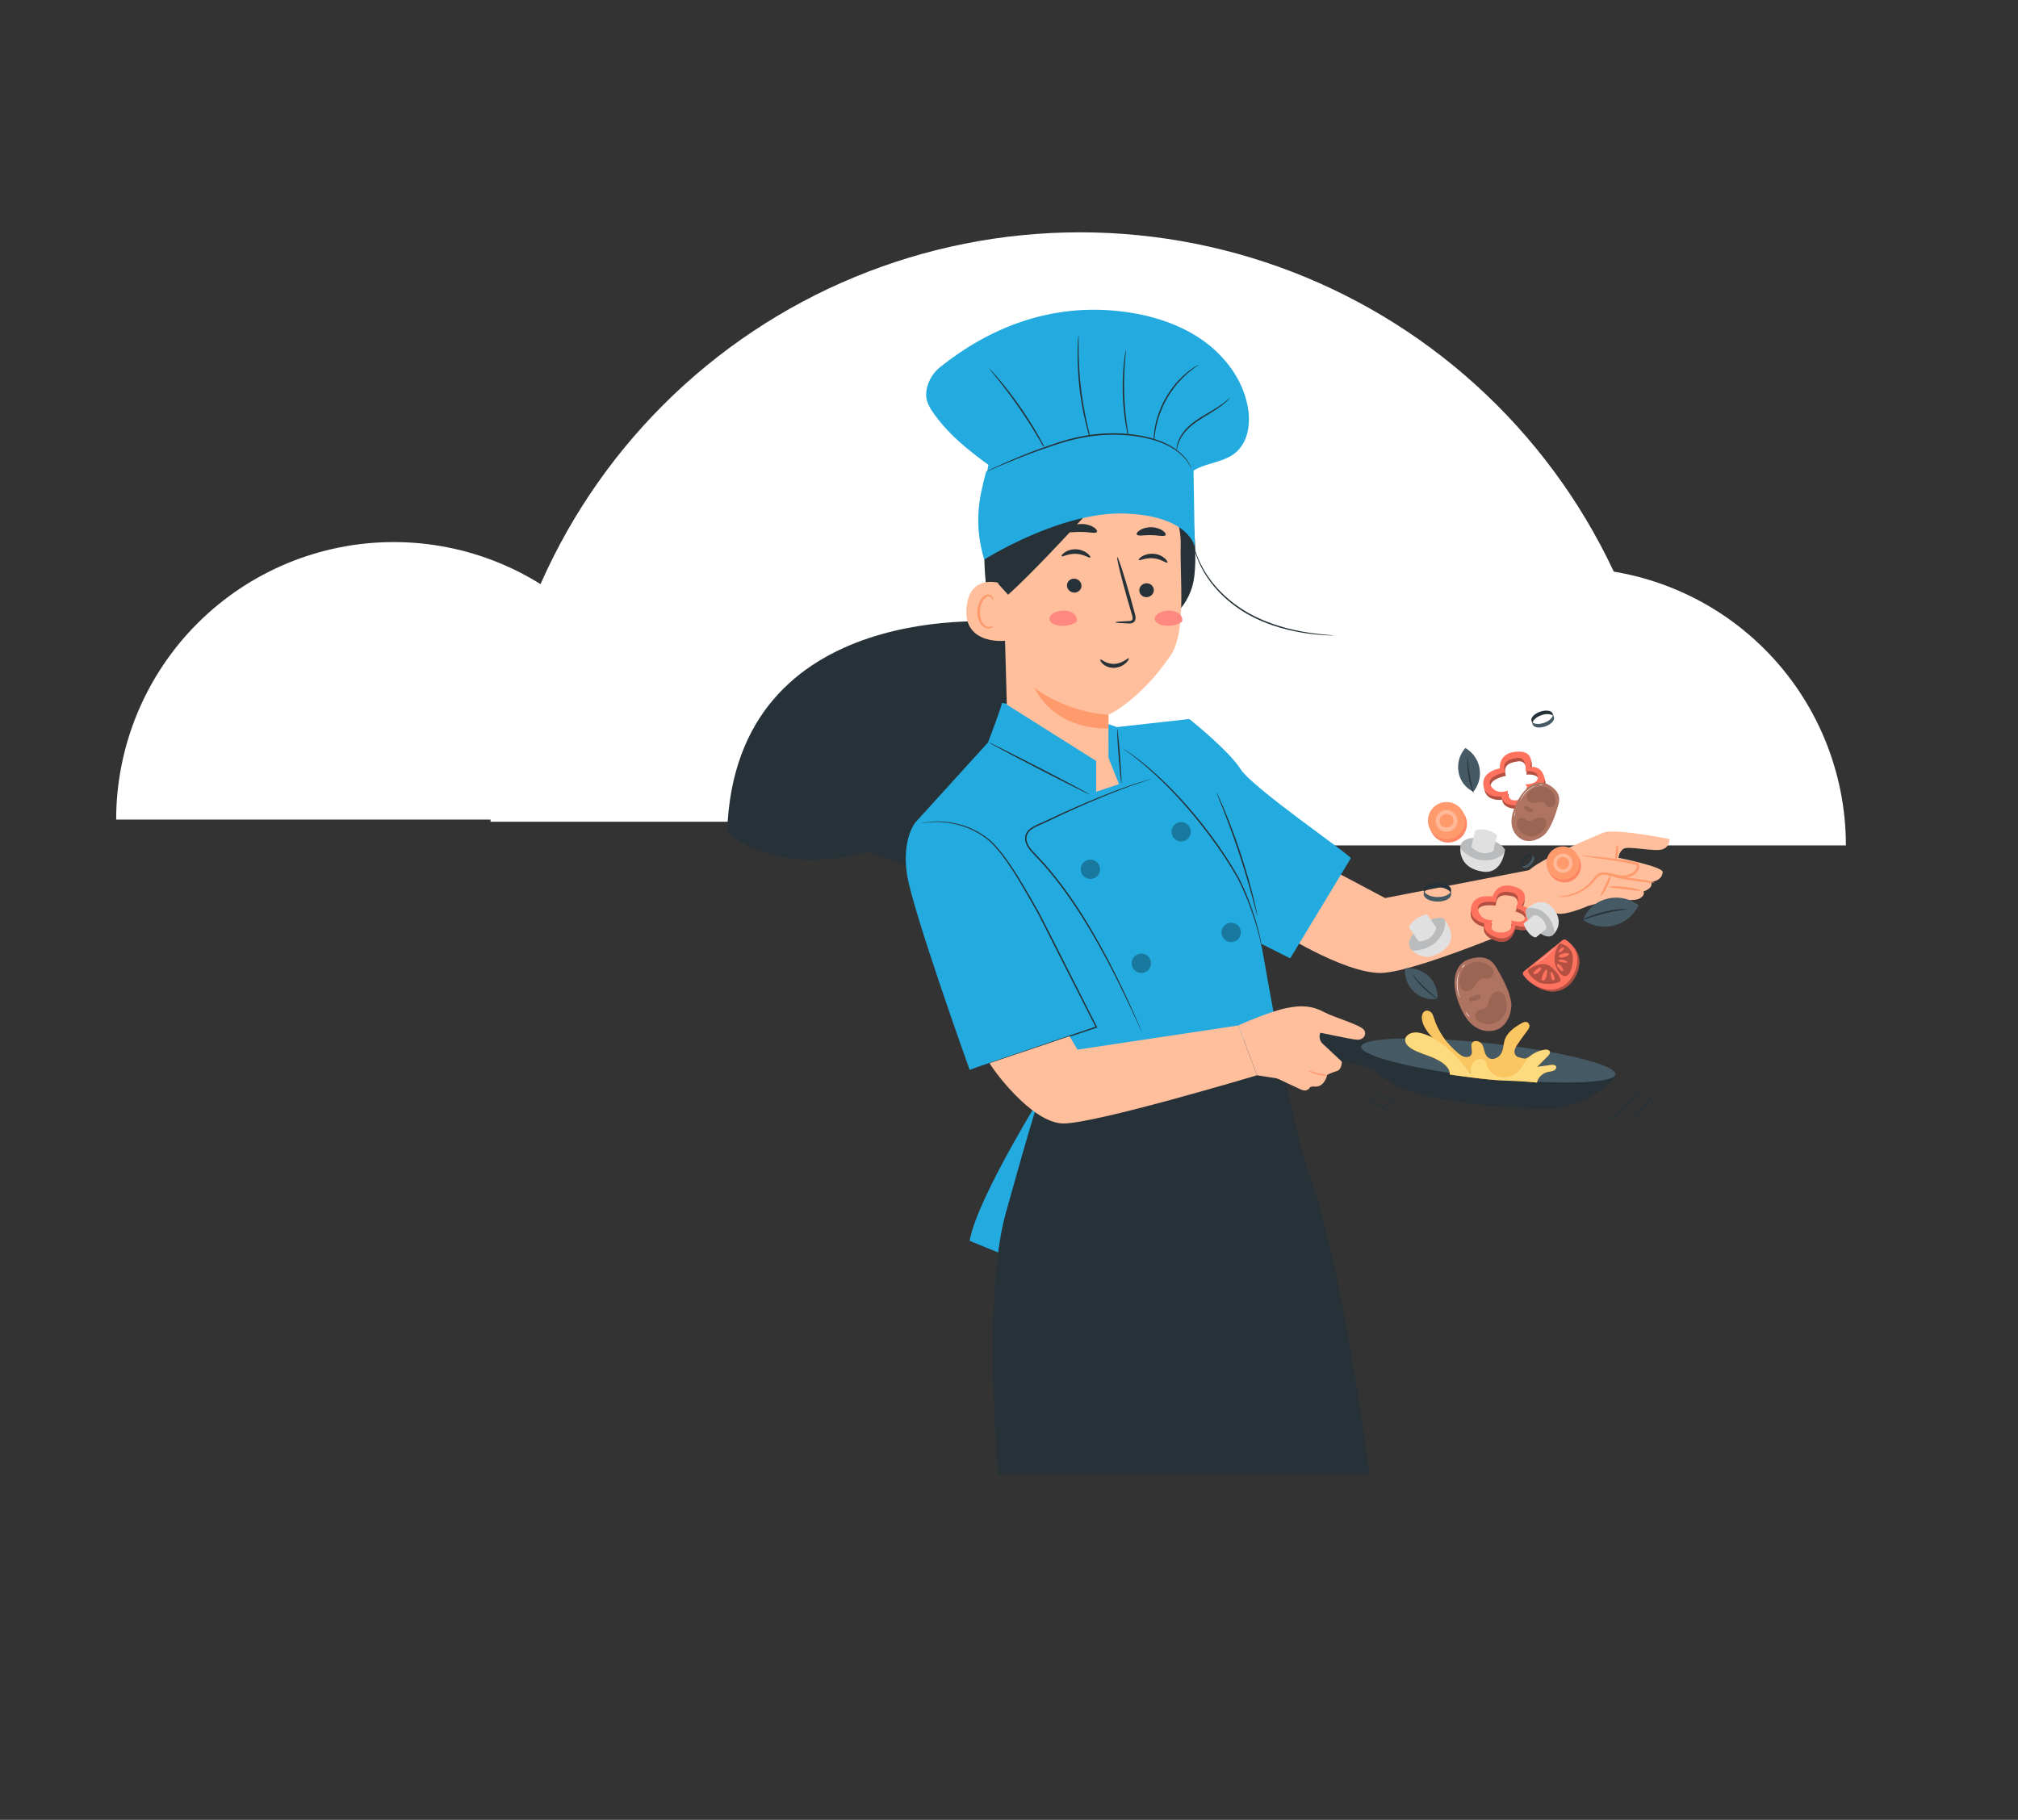 <svg width="469" height="423" viewBox="0 0 469 423" fill="none" xmlns="http://www.w3.org/2000/svg">
<rect x="0" y="0" width="469" height="423" fill="#333333" stroke="none"/>
<path d="M156 190.5C156 173.394 149.204 156.988 137.108 144.892C125.012 132.796 108.606 126 91.5 126C74.394 126 57.988 132.796 45.892 144.892C33.795 156.988 27 173.394 27 190.5L91.5 190.5H156Z" fill="white"/>
<path d="M429 196.5C429 179.394 422.204 162.988 410.108 150.892C398.012 138.796 381.606 132 364.5 132C347.394 132 330.988 138.796 318.892 150.892C306.796 162.988 300 179.394 300 196.5L364.5 196.5H429Z" fill="white"/>
<path d="M388 191C388 154.665 373.566 119.819 347.874 94.126C322.181 68.434 287.335 54 251 54C214.665 54 179.819 68.434 154.126 94.126C128.434 119.819 114 154.665 114 191L251 191H388Z" fill="white"/>
<g clip-path="url(#clip0_109_45817)">
<path d="M233.461 144.621C233.461 144.621 170.805 138.252 169 193.332C169 193.332 179.154 204.037 201.753 198.032L220.1 204.446L250.438 155.638L233.461 144.615V144.621Z" fill="#263238"/>
<path d="M310.062 147.699C310.062 147.699 309.913 147.712 309.634 147.712C309.355 147.705 308.946 147.705 308.413 147.673C307.355 147.621 305.823 147.51 303.947 147.251C300.214 146.738 294.987 145.595 289.911 142.732C287.392 141.291 285.204 139.557 283.457 137.753C281.711 135.941 280.387 134.078 279.484 132.41C278.575 130.741 278.036 129.293 277.751 128.268C277.582 127.761 277.517 127.352 277.452 127.086C277.394 126.813 277.368 126.67 277.374 126.664C277.407 126.658 277.55 127.222 277.874 128.229C278.199 129.228 278.77 130.65 279.692 132.293C280.607 133.935 281.938 135.76 283.678 137.538C285.418 139.317 287.586 141.018 290.079 142.446C295.098 145.277 300.272 146.452 303.986 147.023C305.849 147.309 307.375 147.458 308.426 147.549C308.926 147.595 309.329 147.627 309.64 147.653C309.919 147.679 310.062 147.699 310.062 147.712V147.699Z" fill="#263238"/>
<path d="M318.534 242.399C318.353 242.444 304.096 237.913 304.096 237.913L299.616 241.451L311.841 246.762C311.841 246.762 317.236 247.379 319.826 248.904C322.41 250.43 318.541 242.399 318.541 242.399H318.534Z" fill="#263238"/>
<path d="M316.34 243.282C316.34 243.282 316.366 243.425 316.431 243.678C316.846 245.165 318.879 250.475 327.312 253.54C337.193 257.123 358.734 258.123 362.311 257.565C369.232 256.474 375.691 251.079 375.419 249.729" fill="#263238"/>
<path d="M375.425 249.722C375.185 251.916 361.765 252.254 345.451 250.475C329.136 248.696 316.106 245.47 316.34 243.275C316.58 241.081 329.999 240.743 346.314 242.522C362.629 244.301 375.659 247.528 375.425 249.722Z" fill="#455A64"/>
<path d="M354.702 248.196C355.786 247.106 357.325 246.456 356.52 245.191C356.299 245.619 355.215 245.606 354.839 245.937C354.462 246.268 353.417 245.872 352.904 245.742C352.268 245.574 351.924 244.937 351.962 244.36C352.001 243.782 352.333 243.256 352.664 242.756C353.339 241.737 354.053 240.737 354.806 239.763C355.079 239.406 355.364 239.036 355.429 238.614C355.494 238.192 355.267 237.699 354.793 237.575C354.371 237.465 353.936 237.673 353.573 237.88C351.956 238.796 350.372 239.958 349.781 241.561C349.411 242.568 349.463 243.678 349.009 244.665C348.561 245.651 347.262 246.495 346.171 246.022C345.503 245.729 345.185 245.054 345.009 244.418C344.834 243.782 344.737 243.107 344.295 242.574C343.854 242.042 342.919 241.756 342.354 242.185C341.387 242.912 342.62 244.509 341.796 245.359C341.445 245.723 340.815 245.788 340.296 245.645C339.777 245.502 339.348 245.184 338.952 244.859C336.232 242.646 334.232 239.77 333.246 236.64C333.122 236.238 333.005 235.829 332.739 235.485C332.473 235.141 332.019 234.874 331.545 234.926C330.798 235.011 330.46 235.803 330.46 236.465C330.46 238.328 331.824 239.951 333.135 241.432C334.641 243.126 336.148 244.827 337.647 246.521L339.699 248.891L348.515 250.832L354.481 249.599L354.709 248.196H354.702Z" fill="#F08910"/>
<g opacity="0.6">
<path d="M354.702 248.196C355.786 247.106 357.325 246.456 356.52 245.191C356.299 245.619 355.215 245.606 354.839 245.937C354.462 246.268 353.417 245.872 352.904 245.742C352.268 245.574 351.924 244.937 351.962 244.36C352.001 243.782 352.333 243.256 352.664 242.756C353.339 241.737 354.053 240.737 354.806 239.763C355.079 239.406 355.364 239.036 355.429 238.614C355.494 238.192 355.267 237.699 354.793 237.575C354.371 237.465 353.936 237.673 353.573 237.88C351.956 238.796 350.372 239.958 349.781 241.561C349.411 242.568 349.463 243.678 349.009 244.665C348.561 245.651 347.262 246.495 346.171 246.022C345.503 245.729 345.185 245.054 345.009 244.418C344.834 243.782 344.737 243.107 344.295 242.574C343.854 242.042 342.919 241.756 342.354 242.185C341.387 242.912 342.62 244.509 341.796 245.359C341.445 245.723 340.815 245.788 340.296 245.645C339.777 245.502 339.348 245.184 338.952 244.859C336.232 242.646 334.232 239.77 333.246 236.64C333.122 236.238 333.005 235.829 332.739 235.485C332.473 235.141 332.019 234.874 331.545 234.926C330.798 235.011 330.46 235.803 330.46 236.465C330.46 238.328 331.824 239.951 333.135 241.432C334.641 243.126 336.148 244.827 337.647 246.521L339.699 248.891L348.515 250.832L354.481 249.599L354.709 248.196H354.702Z" fill="#FFEF98"/>
</g>
<path d="M357.201 251.644C357.396 250.456 358.474 249.417 359.811 249.131C360.259 249.034 360.746 249.014 361.148 248.813C361.551 248.612 361.83 248.131 361.57 247.794C361.317 247.463 360.759 247.489 360.304 247.554C359.272 247.703 358.246 247.852 357.214 247.995C358.045 247.164 358.876 246.327 359.701 245.496C360.032 245.165 360.376 244.717 360.136 244.327C359.908 243.957 359.305 243.944 358.831 244.028C357.208 244.314 355.727 245.145 354.747 246.301C353.871 247.339 353.371 248.638 352.261 249.482C351.254 250.248 349.794 250.527 348.508 250.209C347.223 249.891 346.145 248.982 345.742 247.865C345.574 247.391 345.502 246.866 345.126 246.495C344.418 245.788 342.977 246.093 342.353 246.859C341.737 247.625 341.724 248.638 341.808 249.579C338.971 245.885 335.809 242.029 331.077 240.399C330.246 240.114 329.343 239.899 328.46 240.036C327.584 240.172 326.74 240.737 326.597 241.503C326.435 242.399 327.214 243.217 328.064 243.743C329.681 244.743 331.661 245.178 333.407 245.996C335.154 246.814 337.049 248.034 336.939 249.761C336.939 249.761 345.457 251.053 349.677 251.163C353.897 251.274 357.195 251.624 357.195 251.624L357.201 251.644Z" fill="#F08910"/>
<g opacity="0.8">
<path d="M357.201 251.644C357.396 250.456 358.474 249.417 359.811 249.131C360.259 249.034 360.746 249.014 361.148 248.813C361.551 248.612 361.83 248.131 361.57 247.794C361.317 247.463 360.759 247.489 360.304 247.554C359.272 247.703 358.246 247.852 357.214 247.995C358.045 247.164 358.876 246.327 359.701 245.496C360.032 245.164 360.376 244.716 360.136 244.327C359.908 243.957 359.305 243.944 358.831 244.028C357.208 244.314 355.727 245.145 354.747 246.301C353.871 247.339 353.371 248.638 352.261 249.482C351.254 250.248 349.794 250.527 348.508 250.209C347.223 249.891 346.145 248.982 345.742 247.865C345.574 247.391 345.502 246.865 345.126 246.495C344.418 245.788 342.977 246.093 342.353 246.859C341.737 247.625 341.724 248.638 341.808 249.579C338.971 245.885 335.809 242.029 331.077 240.399C330.246 240.114 329.343 239.899 328.46 240.036C327.584 240.172 326.74 240.737 326.597 241.503C326.435 242.399 327.214 243.217 328.064 243.743C329.681 244.742 331.661 245.177 333.407 245.995C335.154 246.813 337.049 248.034 336.939 249.761C336.939 249.761 345.457 251.053 349.677 251.163C353.897 251.274 357.195 251.624 357.195 251.624L357.201 251.644Z" fill="#FFEF98"/>
</g>
<path d="M325.994 256.98C325.987 257.019 325.507 256.98 324.767 256.773C324.027 256.565 323.027 256.143 322.053 255.461C321.086 254.78 320.346 253.987 319.891 253.364C319.437 252.741 319.242 252.3 319.274 252.28C319.365 252.215 320.346 253.871 322.248 255.182C324.131 256.519 326.026 256.87 325.994 256.974V256.98Z" fill="#263238"/>
<path d="M324.384 258.512C324.377 258.551 323.897 258.512 323.157 258.305C322.417 258.097 321.417 257.675 320.443 256.993C319.476 256.312 318.736 255.519 318.281 254.896C317.827 254.273 317.632 253.832 317.664 253.812C317.755 253.747 318.736 255.403 320.638 256.714C322.52 258.051 324.416 258.402 324.384 258.506V258.512Z" fill="#263238"/>
<path d="M381.469 252.053C381.469 252.053 381.43 252.241 381.307 252.553C381.184 252.871 380.969 253.313 380.677 253.845C380.093 254.91 379.119 256.305 377.782 257.604C376.438 258.896 375.016 259.831 373.932 260.376C373.393 260.655 372.939 260.85 372.621 260.96C372.302 261.077 372.121 261.129 372.114 261.11C372.095 261.058 372.783 260.766 373.822 260.162C374.86 259.565 376.237 258.623 377.548 257.357C378.86 256.085 379.846 254.741 380.47 253.722C381.099 252.702 381.417 252.021 381.469 252.047V252.053Z" fill="#263238"/>
<path d="M384.586 253.39C384.625 253.403 384.488 253.858 384.157 254.539C383.826 255.221 383.268 256.123 382.495 256.993C381.723 257.863 380.905 258.532 380.268 258.954C379.632 259.376 379.204 259.564 379.184 259.525C379.126 259.434 380.749 258.487 382.242 256.773C383.755 255.072 384.488 253.338 384.586 253.39Z" fill="#263238"/>
<path d="M368.952 210.614L374.983 208.945C374.983 208.945 379.963 209.698 381.248 208.744C382.534 207.789 381.923 207.238 381.923 207.238C384.637 206.212 383.67 205.011 383.67 205.011C383.67 205.011 386.364 204.803 386.416 202.68C386.442 201.44 376.139 199.389 376.139 199.389C376.139 199.389 376.236 198.058 377.288 197.305C378.34 196.551 384.416 198.012 386.28 197.441C388.143 196.876 388.013 195.039 388.013 195.039C388.013 195.039 375.262 192.448 372.581 193.565C369.893 194.682 357.006 200.057 355.039 202.661L359.324 211.6C359.324 211.6 359.584 211.737 361.72 212.314C363.856 212.899 368.965 210.62 368.965 210.62L368.952 210.614Z" fill="#FFBF9D"/>
<path d="M362.025 208.406C362.025 208.354 362.518 208.367 363.395 208.244C364.265 208.12 365.53 207.841 366.92 207.114C367.614 206.751 368.329 206.27 369.01 205.66C369.354 205.361 369.679 205.011 369.991 204.641C370.309 204.264 370.614 203.842 371.023 203.453C371.412 203.069 372.016 202.732 372.646 202.758C373.243 202.764 373.801 202.881 374.373 202.998C375.515 203.232 376.632 203.621 377.775 203.453C378.515 203.355 379.229 203.063 379.755 202.596C380.287 202.154 380.612 201.427 380.339 200.973L380.501 201.096C376.872 200.219 373.633 199.83 371.347 199.492C370.283 199.336 369.393 199.207 368.66 199.103C368.036 198.999 367.692 198.934 367.699 198.902C367.699 198.869 368.049 198.876 368.679 198.921C369.309 198.966 370.231 199.044 371.386 199.155C373.691 199.401 376.944 199.713 380.631 200.57L380.735 200.596L380.794 200.693C381.047 201.102 381.008 201.602 380.852 201.998C380.696 202.401 380.43 202.738 380.118 203.018C379.495 203.576 378.677 203.907 377.84 204.017C377.197 204.108 376.561 204.043 375.957 203.939C375.379 203.81 374.808 203.673 374.249 203.55C373.698 203.433 373.146 203.316 372.639 203.31C372.152 203.284 371.73 203.517 371.367 203.849C371.003 204.18 370.698 204.589 370.361 204.972C370.023 205.355 369.679 205.712 369.309 206.023C368.582 206.653 367.822 207.127 367.089 207.484C365.621 208.198 364.303 208.419 363.408 208.477C362.505 208.529 362.012 208.445 362.012 208.419L362.025 208.406Z" fill="#FF9A6C"/>
<path d="M374.353 203.42C374.496 203.472 374.204 204.673 373.548 206.043C372.893 207.413 372.14 208.393 372.01 208.315C371.873 208.231 372.406 207.14 373.042 205.803C373.685 204.465 374.204 203.368 374.353 203.42Z" fill="#FF9A6C"/>
<path d="M381.352 206.984C381.319 207.14 379.651 206.939 377.599 206.712C375.541 206.478 373.873 206.309 373.879 206.147C373.879 205.998 375.587 205.92 377.664 206.153C379.742 206.381 381.384 206.829 381.358 206.978L381.352 206.984Z" fill="#FF9A6C"/>
<path d="M384.449 205.121C384.43 205.277 382.294 205.095 379.684 204.725C377.074 204.355 374.977 203.933 374.996 203.777C375.016 203.621 377.152 203.803 379.762 204.173C382.372 204.543 384.469 204.965 384.449 205.121Z" fill="#FF9A6C"/>
<path d="M375.892 196.454C376.042 196.454 376.159 197.233 376.042 198.181C375.931 199.129 375.633 199.856 375.483 199.823C375.334 199.791 375.38 199.031 375.483 198.116C375.594 197.2 375.73 196.454 375.886 196.454H375.892Z" fill="#FF9A6C"/>
<path d="M304.251 199.376L321.91 208.744L356.383 202.057L361.279 212.191C361.279 212.191 329.772 225.994 320.975 226.149C312.178 226.299 296.182 215.931 296.182 215.931L304.245 199.376H304.251Z" fill="#FFBF9D"/>
<path d="M346.832 209.211C346.832 209.211 342.645 208.4 341.885 211.529C341.126 214.658 344.885 215.444 344.885 215.444C344.885 215.444 344.19 217.606 347.813 218.735C351.429 219.865 352.136 215.937 352.136 215.937C352.136 215.937 355.538 217.054 355.798 214.859C356.181 211.607 353.539 211.347 353.539 211.347C353.539 211.347 356.149 208.166 351.883 206.907C347.618 205.647 346.832 209.211 346.832 209.211ZM351.357 208.283C353.818 208.802 352.201 211.873 352.201 211.873C352.201 211.873 354.986 212.509 354.435 214.152C353.883 215.794 351.143 214.723 351.143 214.723C351.143 214.723 352.149 217.528 348.773 217.56C345.398 217.593 346.793 214.691 346.793 214.691C346.793 214.691 344.054 214.944 343.476 212.34C342.892 209.737 347.624 210.51 347.624 210.51C347.767 208.302 348.89 207.764 351.357 208.283Z" fill="#FF725E"/>
<g opacity="0.3">
<path d="M346.832 209.211C346.832 209.211 342.645 208.4 341.885 211.529C341.126 214.658 344.885 215.444 344.885 215.444C344.885 215.444 344.19 217.606 347.813 218.735C351.429 219.865 352.136 215.937 352.136 215.937C352.136 215.937 355.538 217.054 355.798 214.859C356.181 211.607 353.539 211.347 353.539 211.347C353.539 211.347 356.149 208.166 351.883 206.907C347.618 205.647 346.832 209.211 346.832 209.211ZM351.357 208.283C353.818 208.802 352.201 211.873 352.201 211.873C352.201 211.873 354.986 212.509 354.435 214.152C353.883 215.794 351.143 214.723 351.143 214.723C351.143 214.723 352.149 217.528 348.773 217.56C345.398 217.593 346.793 214.691 346.793 214.691C346.793 214.691 344.054 214.944 343.476 212.34C342.892 209.737 347.624 210.51 347.624 210.51C347.767 208.302 348.89 207.764 351.357 208.283Z" fill="black"/>
</g>
<path d="M346.898 208.4C346.898 208.4 342.711 207.582 341.951 210.711C341.191 213.84 344.95 214.626 344.95 214.626C344.95 214.626 344.256 216.788 347.878 217.917C351.494 219.047 352.209 215.119 352.209 215.119C352.209 215.119 355.61 216.236 355.87 214.042C356.253 210.789 353.611 210.529 353.611 210.529C353.611 210.529 356.221 207.348 351.955 206.089C347.69 204.829 346.904 208.393 346.904 208.393L346.898 208.4ZM351.423 207.472C353.89 207.997 352.267 211.068 352.267 211.068C352.267 211.068 355.052 211.704 354.5 213.34C353.948 214.983 351.209 213.912 351.209 213.912C351.209 213.912 352.215 216.716 348.839 216.755C345.463 216.794 346.859 213.879 346.859 213.879C346.859 213.879 344.119 214.132 343.542 211.536C342.957 208.932 347.69 209.705 347.69 209.705C347.82 207.497 348.956 206.959 351.423 207.478V207.472Z" fill="#FF725E"/>
<path d="M348.801 179.374C348.801 179.374 344.587 180.036 344.944 183.236C345.301 186.437 349.099 185.892 349.099 185.892C349.099 185.892 349.19 188.158 352.975 187.989C356.76 187.82 356.085 183.879 356.085 183.879C356.085 183.879 359.662 183.769 359.156 181.62C358.409 178.432 355.832 179.088 355.832 179.088C355.832 179.088 357.202 175.206 352.761 175.478C348.32 175.744 348.801 179.367 348.801 179.367V179.374ZM352.735 176.959C355.228 176.608 354.754 180.049 354.754 180.049C354.754 180.049 357.585 179.692 357.63 181.425C357.675 183.159 354.728 183.087 354.728 183.087C354.728 183.087 356.63 185.379 353.469 186.567C350.307 187.749 350.625 184.541 350.625 184.541C350.625 184.541 348.138 185.716 346.704 183.464C345.269 181.211 349.982 180.328 349.982 180.328C349.365 178.205 350.235 177.316 352.735 176.965V176.959Z" fill="#FF725E"/>
<g opacity="0.3">
<path d="M348.8 179.374C348.8 179.374 344.587 180.036 344.944 183.236C345.301 186.437 349.099 185.892 349.099 185.892C349.099 185.892 349.19 188.158 352.975 187.989C356.76 187.82 356.084 183.879 356.084 183.879C356.084 183.879 359.662 183.769 359.155 181.62C358.409 178.432 355.831 179.088 355.831 179.088C355.831 179.088 357.201 175.206 352.76 175.478C348.32 175.744 348.8 179.367 348.8 179.367V179.374ZM352.734 176.959C355.227 176.608 354.753 180.049 354.753 180.049C354.753 180.049 357.584 179.692 357.63 181.425C357.675 183.159 354.728 183.087 354.728 183.087C354.728 183.087 356.63 185.379 353.468 186.567C350.306 187.749 350.624 184.541 350.624 184.541C350.624 184.541 348.138 185.716 346.703 183.464C345.268 181.211 349.982 180.328 349.982 180.328C349.365 178.205 350.235 177.316 352.734 176.965V176.959Z" fill="black"/>
</g>
<path d="M348.586 178.595C348.586 178.595 344.373 179.257 344.73 182.458C345.087 185.658 348.885 185.113 348.885 185.113C348.885 185.113 348.976 187.379 352.761 187.21C356.546 187.041 355.877 183.107 355.877 183.107C355.877 183.107 359.454 182.996 358.948 180.848C358.201 177.66 355.624 178.316 355.624 178.316C355.624 178.316 356.994 174.433 352.553 174.706C348.112 174.972 348.586 178.595 348.586 178.595ZM352.521 176.18C355.02 175.829 354.54 179.27 354.54 179.27C354.54 179.27 357.37 178.913 357.416 180.646C357.461 182.373 354.514 182.308 354.514 182.308C354.514 182.308 356.416 184.607 353.261 185.788C350.099 186.976 350.417 183.763 350.417 183.763C350.417 183.763 347.931 184.938 346.496 182.691C345.061 180.445 349.774 179.556 349.774 179.556C349.145 177.439 350.028 176.543 352.521 176.186V176.18Z" fill="#FF725E"/>
<path d="M342.211 194.779C342.211 194.779 339.549 194.896 339.393 196.824C339.231 198.752 339.977 201.907 344.6 202.596C349.216 203.284 349.774 197.532 349.774 197.532C349.774 197.532 348.443 194.519 342.211 194.779Z" fill="#E0E0E0"/>
<g opacity="0.21">
<path d="M344.833 199.979C347.391 200.096 348.91 198.992 349.669 198.181C349.747 197.785 349.78 197.538 349.78 197.538C349.78 197.538 348.442 194.526 342.216 194.785C342.216 194.785 339.555 194.902 339.399 196.83C339.399 196.96 339.399 197.097 339.379 197.226C340.353 198.291 342.21 199.856 344.839 199.979H344.833Z" fill="#263238"/>
</g>
<path d="M342.723 193.52L341.964 196.85C341.964 196.85 343.288 198.415 345.223 198.304C347.158 198.194 347.151 197.473 347.151 197.473L347.95 194.059C347.95 194.059 346.242 192.806 344.366 192.754C342.49 192.702 342.73 193.513 342.73 193.513L342.723 193.52Z" fill="#E0E0E0"/>
<path d="M328.331 217.229C328.331 217.229 326.643 219.287 327.973 220.69C329.304 222.092 332.154 223.644 335.745 220.657C339.335 217.671 335.42 213.425 335.42 213.425C335.42 213.425 332.284 212.412 328.324 217.223L328.331 217.229Z" fill="#E0E0E0"/>
<g opacity="0.21">
<path d="M333.953 218.735C335.744 216.911 335.939 215.041 335.842 213.931C335.595 213.606 335.433 213.418 335.433 213.418C335.433 213.418 332.297 212.405 328.337 217.223C328.337 217.223 326.649 219.281 327.98 220.683C328.077 220.767 328.181 220.858 328.265 220.962C329.707 220.949 332.109 220.605 333.959 218.729L333.953 218.735Z" fill="#263238"/>
</g>
<path d="M327.733 216.009L329.713 218.801C329.713 218.801 331.765 218.853 332.972 217.347C334.18 215.834 333.635 215.353 333.635 215.353L331.622 212.484C331.622 212.484 329.551 212.925 328.266 214.289C326.974 215.652 327.74 216.016 327.74 216.016L327.733 216.009Z" fill="#E0E0E0"/>
<path d="M358.207 217.08C358.207 217.08 360.012 218.352 361.083 217.171C362.161 215.989 363.271 213.542 360.59 210.75C357.909 207.958 354.637 211.451 354.637 211.451C354.637 211.451 353.994 214.106 358.207 217.08Z" fill="#E0E0E0"/>
<g opacity="0.21">
<path d="M359.116 212.354C358.019 211.334 356.519 210.867 355.032 211.081C354.786 211.295 354.636 211.451 354.636 211.451C354.636 211.451 353.994 214.107 358.207 217.08C358.207 217.08 360.012 218.352 361.083 217.171C361.155 217.093 361.226 217.002 361.297 216.911C361.194 215.165 360.408 213.522 359.11 212.354H359.116Z" fill="#263238"/>
</g>
<path d="M357.234 217.67L359.415 215.866C359.344 214.84 358.831 213.892 358.013 213.262C356.688 212.36 356.331 212.834 356.331 212.834L354.078 214.671C354.396 215.697 354.981 216.619 355.766 217.339C356.98 218.3 357.227 217.664 357.227 217.664L357.234 217.67Z" fill="#E0E0E0"/>
<path d="M347.697 239.388C347.697 239.388 343.107 241.212 340.042 235.401C336.978 229.584 337.439 224.144 341.601 222.91C345.762 221.67 347.125 223.754 347.976 225.261C348.826 226.767 350.865 230.13 351.235 233.175C351.423 234.889 350.475 238.537 347.697 239.394V239.388Z" fill="#AE7461"/>
<path opacity="0.3" d="M347.626 237.707C348.515 237.304 349.249 236.622 349.709 235.759L349.69 235.791L349.722 235.746L349.794 235.636C349.839 235.564 349.872 235.473 349.904 235.395L349.943 235.33L349.911 235.382C350.177 234.616 350.242 233.798 350.106 233C350.054 232.519 349.937 232.052 349.755 231.61C349.573 231.169 349.229 230.805 348.794 230.604C348.294 230.416 347.729 230.468 347.275 230.753C346.827 231.039 346.483 231.455 346.288 231.954C346.1 232.409 346.022 232.896 345.853 233.357C345.717 233.831 345.392 234.233 344.964 234.473C344.594 234.642 344.165 234.616 343.782 234.753C343.107 235.025 342.737 235.752 342.912 236.46C343.087 237.103 343.691 237.538 344.308 237.778C345.386 238.193 346.58 238.167 347.638 237.713L347.626 237.707Z" fill="#6F4439"/>
<path opacity="0.3" d="M342.919 223.573C341.952 223.716 341.062 224.177 340.394 224.878L340.413 224.845L340.381 224.891L340.29 224.988C340.244 225.066 340.173 225.124 340.121 225.189L340.082 225.254L340.114 225.202C339.647 225.858 339.348 226.618 339.251 227.416C339.166 227.884 339.147 228.364 339.205 228.838C339.264 229.318 339.491 229.753 339.855 230.071C340.283 230.39 340.835 230.493 341.348 230.351C341.854 230.201 342.302 229.89 342.627 229.468C342.932 229.085 343.14 228.637 343.419 228.234C343.685 227.819 344.101 227.52 344.587 227.41C344.983 227.351 345.392 227.494 345.801 227.462C346.522 227.384 347.08 226.793 347.113 226.066C347.119 225.397 346.665 224.819 346.133 224.417C345.211 223.735 344.062 223.436 342.925 223.586L342.919 223.573Z" fill="#6F4439"/>
<path opacity="0.3" d="M343.665 231.182C343.483 231.182 343.302 231.221 343.133 231.292L342.081 231.649C341.808 231.74 341.503 231.87 341.412 232.156C341.36 232.344 341.425 232.545 341.588 232.656C341.743 232.766 341.938 232.805 342.12 232.753H342.075C342.652 232.727 343.211 232.552 343.698 232.24C343.84 232.162 343.957 232.052 344.055 231.916C344.146 231.779 344.165 231.61 344.107 231.455C344.022 231.292 343.853 231.182 343.665 231.182Z" fill="#6F4439"/>
<path d="M339.211 225.754C339.211 225.754 339.101 226.098 338.958 226.663C338.588 228.137 338.627 229.682 339.068 231.13C339.237 231.688 339.387 232.012 339.367 232.025C339.315 231.961 339.276 231.883 339.244 231.805C339.14 231.597 339.056 231.383 338.978 231.162C338.478 229.701 338.439 228.124 338.867 226.637C338.932 226.416 339.01 226.195 339.101 225.981C339.127 225.897 339.166 225.825 339.218 225.754H339.211Z" fill="white"/>
<path d="M340.451 224.196C340.451 224.196 340.347 224.404 340.152 224.605C339.964 224.806 339.789 224.936 339.75 224.91C339.711 224.884 339.853 224.702 340.048 224.501C340.243 224.3 340.425 224.17 340.451 224.196Z" fill="white"/>
<path d="M341.555 236.395C341.12 236.128 340.808 235.7 340.691 235.2C340.847 235.388 340.99 235.59 341.113 235.804C341.275 235.992 341.418 236.187 341.555 236.395Z" fill="white"/>
<path d="M353.617 195.078C353.617 195.078 350.021 193.39 351.741 188.385C353.468 183.38 356.915 180.659 359.934 182.412C362.953 184.172 362.479 186.119 362.07 187.45C361.654 188.781 360.804 191.832 359.22 193.722C358.317 194.78 355.656 196.228 353.617 195.072V195.078Z" fill="#AE7461"/>
<path opacity="0.3" d="M354.558 194.105C355.285 194.41 356.09 194.462 356.85 194.254H356.818H356.863L356.967 194.235C357.038 194.222 357.103 194.189 357.168 194.163L357.227 194.15H357.175C357.772 193.891 358.285 193.482 358.681 192.962C358.934 192.67 359.142 192.345 359.304 191.988C359.46 191.638 359.486 191.235 359.363 190.865C359.2 190.469 358.856 190.164 358.441 190.054C358.025 189.943 357.59 189.976 357.194 190.138C356.824 190.274 356.493 190.502 356.129 190.658C355.772 190.839 355.363 190.872 354.98 190.748C354.682 190.625 354.461 190.359 354.162 190.21C353.63 189.963 353 190.145 352.682 190.638C352.403 191.092 352.474 191.69 352.682 192.183C353.033 193.04 353.701 193.728 354.552 194.098L354.558 194.105Z" fill="#6F4439"/>
<path opacity="0.3" d="M360.265 183.555C359.648 183.068 358.888 182.802 358.103 182.789H358.135H358.09H357.986C357.915 182.802 357.843 182.789 357.772 182.802L357.713 182.815H357.765C357.123 182.893 356.512 183.139 355.986 183.516C355.662 183.724 355.376 183.977 355.123 184.269C354.876 184.568 354.74 184.944 354.759 185.334C354.805 185.762 355.052 186.145 355.422 186.366C355.792 186.58 356.22 186.671 356.642 186.632C357.032 186.6 357.415 186.476 357.804 186.418C358.194 186.34 358.603 186.424 358.934 186.645C359.187 186.846 359.33 187.164 359.57 187.385C360.012 187.768 360.667 187.768 361.115 187.385C361.511 187.022 361.602 186.437 361.544 185.898C361.44 184.983 360.979 184.139 360.265 183.555Z" fill="#6F4439"/>
<path opacity="0.3" d="M356.214 188.19C356.11 188.086 355.993 188.002 355.857 187.937L355.065 187.515C354.863 187.405 354.617 187.294 354.403 187.398C354.266 187.47 354.182 187.619 354.201 187.775C354.221 187.924 354.305 188.06 354.441 188.138L354.416 188.112C354.747 188.437 355.162 188.664 355.61 188.781C355.733 188.82 355.863 188.833 355.993 188.813C356.123 188.794 356.233 188.71 356.292 188.593C356.344 188.45 356.311 188.294 356.214 188.184V188.19Z" fill="#6F4439"/>
<path d="M356.941 182.581C356.941 182.581 356.675 182.704 356.273 182.931C355.208 183.522 354.318 184.399 353.708 185.457C353.474 185.859 353.364 186.132 353.351 186.126C353.364 186.061 353.384 185.989 353.41 185.931C353.474 185.755 353.552 185.587 353.643 185.424C354.228 184.327 355.13 183.431 356.24 182.866C356.402 182.782 356.578 182.704 356.753 182.646C356.818 182.613 356.883 182.594 356.948 182.587L356.941 182.581Z" fill="white"/>
<path d="M358.539 182.452C358.539 182.452 358.357 182.503 358.136 182.503C357.915 182.503 357.74 182.471 357.734 182.432C357.727 182.393 357.915 182.38 358.143 182.38C358.37 182.38 358.545 182.419 358.545 182.445L358.539 182.452Z" fill="white"/>
<path d="M351.987 189.826C351.903 189.424 351.987 189.002 352.215 188.664C352.189 188.859 352.15 189.054 352.091 189.242C352.072 189.437 352.039 189.631 351.987 189.826Z" fill="white"/>
<path d="M338.64 195.312C336.537 196.442 333.907 195.656 332.778 193.546C331.648 191.443 332.434 188.814 334.544 187.684C336.641 186.554 339.25 187.333 340.393 189.424C341.536 191.521 340.763 194.15 338.666 195.299C338.66 195.299 338.647 195.306 338.64 195.312Z" fill="#FF9A6C"/>
<g opacity="0.5">
<path d="M338.639 195.313C336.536 196.442 333.907 195.657 332.777 193.547C331.647 191.443 332.433 188.814 334.543 187.684C336.64 186.555 339.25 187.334 340.392 189.424C341.535 191.521 340.762 194.15 338.665 195.3C338.659 195.3 338.646 195.306 338.639 195.313Z" fill="#FF725E"/>
</g>
<path d="M338.238 194.572C336.134 195.702 333.505 194.916 332.375 192.806C331.246 190.703 332.031 188.073 334.141 186.944C336.238 185.814 338.848 186.593 339.99 188.684C341.133 190.781 340.361 193.41 338.264 194.559C338.257 194.559 338.244 194.566 338.238 194.572Z" fill="#FF9A6C"/>
<g opacity="0.3">
<path d="M337.393 193.027C336.166 193.689 334.634 193.241 333.972 192.014C333.309 190.787 333.757 189.255 334.984 188.593C336.211 187.93 337.744 188.378 338.406 189.605C339.068 190.832 338.614 192.358 337.393 193.027Z" fill="white"/>
</g>
<path d="M336.958 192.202C335.744 192.443 334.764 192.15 334.777 191.553C334.355 190.774 334.647 189.794 335.426 189.372C336.205 188.95 337.186 189.242 337.608 190.021C338.03 190.8 337.744 191.774 336.965 192.196C336.965 192.196 336.965 192.196 336.958 192.196V192.202Z" fill="#FF9A6C"/>
<path d="M361.875 197.779C363.783 196.838 366.101 197.623 367.043 199.532C367.984 201.441 367.198 203.758 365.29 204.7C363.381 205.641 361.063 204.855 360.122 202.947C359.181 201.038 359.966 198.72 361.875 197.779Z" fill="#FF9A6C"/>
<g opacity="0.5">
<path d="M361.875 197.779C363.783 196.838 366.101 197.623 367.043 199.532C367.984 201.441 367.198 203.758 365.29 204.7C363.381 205.641 361.063 204.855 360.122 202.947C359.181 201.038 359.966 198.72 361.875 197.779Z" fill="#FF725E"/>
</g>
<path d="M365.063 203.992C363.193 204.999 360.856 204.297 359.849 202.421C358.843 200.551 359.544 198.214 361.42 197.208C363.284 196.208 365.608 196.896 366.621 198.753C367.64 200.616 366.952 202.96 365.089 203.973C365.082 203.973 365.076 203.979 365.069 203.986L365.063 203.992Z" fill="#FF9A6C"/>
<g opacity="0.3">
<path d="M361.103 199.993C361.46 198.811 362.706 198.136 363.888 198.493C365.069 198.85 365.745 200.097 365.387 201.278C365.03 202.46 363.784 203.135 362.602 202.778C361.421 202.421 360.746 201.175 361.103 199.993Z" fill="white"/>
</g>
<path d="M363.927 201.889C363.232 202.265 362.362 202.006 361.992 201.311C361.615 200.616 361.875 199.746 362.57 199.376C363.264 199 364.128 199.259 364.504 199.954C364.881 200.649 364.628 201.519 363.933 201.895L363.927 201.889Z" fill="#FF9A6C"/>
<path d="M326.552 225.066C326.357 227.13 327.143 229.169 328.675 230.564C330.129 231.941 332.154 232.525 334.115 232.129C334.284 228.39 331.395 225.221 327.662 225.053C327.292 225.033 326.922 225.053 326.552 225.092V225.072V225.066Z" fill="#455A64"/>
<path d="M328.24 226.487C328.305 226.435 329.473 227.954 331.168 229.577C332.862 231.2 334.42 232.323 334.368 232.388C333.985 232.219 333.622 231.999 333.297 231.733C331.655 230.544 330.181 229.129 328.935 227.532C328.649 227.221 328.415 226.87 328.233 226.487H328.24Z" fill="#263238"/>
<path d="M340.574 173.849C339.185 175.388 338.601 177.491 338.99 179.523C339.334 181.497 340.613 183.172 342.424 184.029C344.794 181.133 344.372 176.868 341.477 174.498C341.191 174.265 340.886 174.05 340.561 173.869L340.574 173.849Z" fill="#455A64"/>
<path d="M341.081 176.004C341.165 176.004 341.191 177.92 341.587 180.231C341.983 182.542 342.548 184.379 342.477 184.399C342.269 184.035 342.113 183.639 342.009 183.237C341.399 181.302 341.068 179.289 341.022 177.264C340.983 176.842 341.003 176.42 341.087 176.011L341.081 176.004Z" fill="#263238"/>
<path d="M380.833 210.426C378.717 208.79 375.951 208.244 373.374 208.945C370.868 209.588 368.823 211.406 367.901 213.821C371.881 216.593 377.353 215.619 380.126 211.64C380.392 211.257 380.632 210.848 380.833 210.426Z" fill="#455A64"/>
<path d="M378.132 211.295C378.145 211.406 375.685 211.613 372.737 212.367C369.79 213.12 367.491 214.029 367.446 213.925C367.9 213.62 368.394 213.379 368.913 213.211C370.127 212.717 371.374 212.315 372.646 212.003C373.919 211.678 375.211 211.451 376.516 211.308C377.054 211.23 377.593 211.224 378.132 211.295Z" fill="#263238"/>
<path d="M337.256 206.881C337.243 207.802 335.809 208.53 334.056 208.504C332.303 208.478 330.894 207.705 330.907 206.79C330.875 207.14 330.868 207.497 330.888 207.848C330.875 208.77 332.283 209.542 334.036 209.568C335.789 209.601 337.224 208.874 337.237 207.945C337.263 207.588 337.269 207.231 337.256 206.881Z" fill="#455A64"/>
<path d="M334.088 206.212C335.491 206.231 336.672 206.731 337.081 207.406C337.192 207.25 337.25 207.069 337.256 206.88C337.269 205.959 335.861 205.186 334.108 205.16C332.355 205.128 330.92 205.855 330.901 206.79C330.901 206.978 330.953 207.16 331.056 207.322C331.491 206.66 332.686 206.192 334.088 206.218V206.212Z" fill="#263238"/>
<path d="M355.974 198.662C356.338 199.013 356.091 199.863 355.423 200.558C354.754 201.252 353.91 201.532 353.546 201.181C353.676 201.324 353.813 201.46 353.962 201.583C354.325 201.934 355.169 201.661 355.838 200.967C356.507 200.272 356.754 199.422 356.39 199.065C356.26 198.922 356.117 198.785 355.968 198.656L355.974 198.662Z" fill="#455A64"/>
<path d="M354.52 199.681C355.059 199.123 355.702 198.837 356.124 198.922C356.104 198.818 356.052 198.727 355.974 198.655C355.611 198.305 354.767 198.577 354.098 199.272C353.429 199.967 353.183 200.817 353.553 201.174C353.631 201.246 353.722 201.291 353.825 201.311C353.722 200.889 353.981 200.233 354.52 199.675V199.681Z" fill="#263238"/>
<path d="M360.862 165.87C361.109 166.59 360.206 167.551 358.843 168.019C357.48 168.486 356.175 168.285 355.928 167.577C355.999 167.856 356.097 168.136 356.207 168.402C356.454 169.122 357.759 169.317 359.122 168.85C360.485 168.382 361.388 167.415 361.141 166.701C361.063 166.422 360.972 166.142 360.856 165.87H360.862Z" fill="#455A64"/>
<path d="M358.233 166.24C359.324 165.863 360.375 165.915 360.875 166.324C360.914 166.175 360.908 166.019 360.862 165.87C360.616 165.149 359.311 164.954 357.947 165.422C356.584 165.889 355.682 166.857 355.928 167.577C355.98 167.72 356.071 167.85 356.194 167.941C356.344 167.305 357.136 166.616 358.227 166.24H358.233Z" fill="#263238"/>
<path d="M363.642 218.956L354.657 226.201C354.377 226.422 354.325 226.825 354.527 227.117C355.104 227.948 355.994 228.74 357.273 229.447C363.765 233.038 367.842 226.305 366.94 222.384C366.648 221.124 365.752 219.839 364.453 218.93C364.207 218.755 363.875 218.774 363.642 218.963V218.956Z" fill="#FF725E"/>
<path opacity="0.3" d="M363.642 218.956L354.657 226.201C354.377 226.422 354.325 226.825 354.527 227.117C355.104 227.948 355.994 228.74 357.273 229.447C363.765 233.038 367.842 226.305 366.94 222.384C366.648 221.124 365.752 219.839 364.453 218.93C364.207 218.755 363.875 218.774 363.642 218.963V218.956Z" fill="black"/>
<path d="M363.161 218.521L354.176 225.766C353.897 225.987 353.845 226.39 354.046 226.682C354.624 227.513 355.513 228.305 356.792 229.012C363.284 232.603 367.361 225.87 366.459 221.949C366.167 220.689 365.271 219.404 363.972 218.495C363.726 218.32 363.395 218.339 363.161 218.528V218.521Z" fill="#FF725E"/>
<path opacity="0.3" d="M362.408 219.385C362.642 219.047 365.57 220.099 365.557 222.546C365.544 224.987 364.855 226.812 363.771 226.87C362.687 226.929 361.33 224.936 361.278 223.111C361.226 221.287 362.129 219.787 362.408 219.385Z" fill="black"/>
<path opacity="0.3" d="M355.111 225.637C355.13 225.163 357.597 223.812 359.233 224.117C360.876 224.423 362.771 227.13 362.7 227.85C362.629 228.597 359.571 228.993 358.045 228.474C356.519 227.954 355.078 226.338 355.104 225.637H355.111Z" fill="black"/>
<path d="M358.104 224.896C357.909 224.689 356.02 225.935 356.442 226.364C356.864 226.792 358.526 225.344 358.104 224.896Z" fill="#FF725E"/>
<path d="M360.545 225.903C360.811 225.825 361.739 227.844 361.051 227.876C360.363 227.902 360.285 225.981 360.545 225.903Z" fill="#FF725E"/>
<path d="M359.434 225.332C359.759 225.396 359.467 228.032 358.577 227.941C357.688 227.85 359.11 225.267 359.434 225.332Z" fill="#FF725E"/>
<path d="M362.298 222.299C362.136 221.799 364.564 221.202 364.635 221.728C364.706 222.254 362.512 222.968 362.298 222.299Z" fill="#FF725E"/>
<path d="M362.278 221.332C362.55 221.553 363.79 220.553 363.433 220.242C363.076 219.93 362.005 221.112 362.278 221.332Z" fill="#FF725E"/>
<path d="M362.155 223.325C362.135 223.527 364.31 224.026 364.239 223.598C364.174 223.169 362.207 222.825 362.155 223.325Z" fill="#FF725E"/>
<path d="M361.869 224.15C361.629 224.533 362.94 225.987 363.278 225.682C363.616 225.371 362.207 223.605 361.869 224.15Z" fill="#FF725E"/>
<path d="M361.369 220.281C361.369 220.281 361.323 220.346 361.22 220.456C361.122 220.567 360.973 220.723 360.791 220.911C360.421 221.287 359.889 221.787 359.272 222.307C358.655 222.826 358.064 223.255 357.629 223.553C357.409 223.703 357.233 223.819 357.104 223.897C356.98 223.975 356.909 224.014 356.902 224.014C356.902 224.014 356.967 223.962 357.084 223.871C357.214 223.774 357.389 223.651 357.591 223.508C358.019 223.196 358.597 222.761 359.214 222.242C359.83 221.729 360.369 221.236 360.746 220.865C360.927 220.69 361.077 220.547 361.194 220.43C361.298 220.327 361.362 220.275 361.362 220.275L361.369 220.281Z" fill="white"/>
<path d="M276.419 167.135C276.419 167.135 285.469 174.329 288.345 178.802C291.221 183.281 314.243 198.96 313.924 199.512C313.606 200.064 299.856 222.767 299.856 222.767L292.215 218.91L276.419 167.934" fill="#23ABE0"/>
<path d="M244.257 251.014C244.257 251.014 227.092 278.1 225.358 288.416L244.257 296.154V251.014Z" fill="#23ABE0"/>
<path d="M232.857 163.39C232.857 164.071 229.624 172.576 229.624 172.576L212.777 191.124L245.277 244.048L248.51 252.046L298.539 249.151C298.539 249.151 291.391 211.204 290.884 204.907C290.371 198.61 276.42 167.129 276.42 167.129L259.573 168.999L254.639 167.298L232.857 163.383V163.39Z" fill="#23ABE0"/>
<path d="M243.219 251.274C242.589 251.021 239.317 261.947 233.76 281.93C228.202 301.913 232.007 342.742 232.007 342.742H318.281C318.281 342.742 312.574 297.537 305.121 275.555C297.766 253.865 298.155 240.231 296.519 240.374C294.883 240.517 243.219 251.268 243.219 251.268V251.274Z" fill="#263238"/>
<path d="M293.371 220.774C293.371 220.774 293.351 220.728 293.325 220.631C293.299 220.514 293.267 220.371 293.228 220.203C293.15 219.82 293.033 219.261 292.864 218.547C292.527 217.112 292.001 215.048 291.15 212.555C290.306 210.068 289.19 207.127 287.567 204.057C285.859 201.031 283.756 197.824 281.367 194.604C276.595 188.138 271.57 182.834 267.649 179.328C265.701 177.556 264.013 176.257 262.851 175.355C262.273 174.933 261.819 174.602 261.481 174.361C261.338 174.258 261.221 174.167 261.131 174.095C261.053 174.037 261.014 173.998 261.014 173.998C261.014 173.998 261.059 174.017 261.144 174.069C261.247 174.134 261.364 174.212 261.514 174.31C261.858 174.543 262.332 174.855 262.922 175.257C264.11 176.134 265.831 177.4 267.804 179.159C271.778 182.626 276.855 187.924 281.633 194.416C284.028 197.655 286.132 200.869 287.833 203.927C289.456 207.03 290.553 209.99 291.371 212.496C292.196 215.009 292.689 217.086 292.988 218.534C293.137 219.255 293.234 219.82 293.293 220.203C293.319 220.378 293.338 220.521 293.358 220.638C293.371 220.735 293.371 220.787 293.371 220.787V220.774Z" fill="#263238"/>
<path d="M212.777 191.131C212.777 191.131 209.602 194.792 210.764 203.044C211.926 211.295 225.359 248.684 225.359 248.684L254.807 238.751L239.2 207.725L228.384 194.169L212.77 191.131H212.777Z" fill="#23ABE0"/>
<path d="M292.215 212.854C292.215 212.854 292.169 212.756 292.111 212.561C292.046 212.328 291.968 212.049 291.877 211.711C291.663 210.919 291.384 209.861 291.04 208.575C290.319 205.933 289.274 202.297 287.963 198.337C286.645 194.37 285.32 190.832 284.32 188.281C283.834 187.047 283.425 186.028 283.126 185.268C283.003 184.944 282.892 184.671 282.808 184.444C282.736 184.256 282.704 184.152 282.717 184.145C282.73 184.145 282.782 184.236 282.866 184.411C282.97 184.632 283.093 184.892 283.243 185.21C283.567 185.905 284.009 186.924 284.541 188.183C285.599 190.709 286.969 194.247 288.287 198.22C289.599 202.193 290.618 205.849 291.274 208.51C291.605 209.841 291.851 210.919 292.007 211.672C292.079 212.016 292.131 212.302 292.182 212.535C292.221 212.737 292.234 212.841 292.221 212.841L292.215 212.854Z" fill="#263238"/>
<path d="M225.358 248.677C225.358 248.677 225.404 248.651 225.495 248.619C225.599 248.58 225.735 248.528 225.904 248.463C226.287 248.327 226.826 248.138 227.514 247.892C228.942 247.398 230.994 246.691 233.578 245.801C238.791 244.029 246.146 241.523 254.761 238.595L254.671 238.816C252.152 233.856 249.392 228.409 246.497 222.709C244.965 219.683 243.465 216.729 242.024 213.873C241.329 212.425 240.511 211.094 239.765 209.744C239.005 208.406 238.252 207.101 237.505 205.835C236.012 203.31 234.519 200.947 232.948 198.869C232.156 197.837 231.344 196.876 230.487 196.026C229.637 195.169 228.702 194.487 227.761 193.909C225.878 192.747 223.982 192.04 222.275 191.624C220.567 191.202 219.048 191.072 217.808 191.059C216.568 191.04 215.607 191.17 214.958 191.241C214.646 191.293 214.406 191.326 214.224 191.358C214.056 191.384 213.971 191.39 213.971 191.384C213.971 191.384 214.056 191.358 214.218 191.319C214.4 191.28 214.64 191.235 214.952 191.17C215.601 191.079 216.562 190.923 217.808 190.923C219.055 190.917 220.587 191.027 222.32 191.436C224.047 191.838 225.975 192.533 227.884 193.702C228.838 194.279 229.799 194.974 230.669 195.838C231.539 196.695 232.363 197.662 233.169 198.701C234.759 200.791 236.265 203.154 237.771 205.68C238.525 206.946 239.278 208.251 240.037 209.588C240.784 210.932 241.615 212.276 242.309 213.717C243.757 216.574 245.257 219.527 246.789 222.553C249.678 228.259 252.431 233.706 254.943 238.673L255.028 238.835L254.852 238.894C246.224 241.776 238.856 244.237 233.629 245.983C231.033 246.84 228.975 247.515 227.54 247.989C226.845 248.21 226.3 248.385 225.917 248.508C225.741 248.56 225.605 248.606 225.495 248.638C225.397 248.664 225.352 248.677 225.352 248.671L225.358 248.677Z" fill="#263238"/>
<path d="M253.269 184.665C253.223 184.749 247.919 182.1 241.427 178.75C234.928 175.4 229.696 172.615 229.735 172.537C229.78 172.453 235.078 175.102 241.583 178.452C248.081 181.802 253.314 184.587 253.275 184.665H253.269Z" fill="#263238"/>
<path d="M259.663 169.434C259.754 169.427 260.039 172.232 260.306 175.692C260.565 179.159 260.702 181.97 260.611 181.977C260.52 181.983 260.234 179.185 259.968 175.718C259.708 172.258 259.572 169.44 259.663 169.434Z" fill="#263238"/>
<path d="M267.512 181.093C267.512 181.093 267.44 181.126 267.304 181.171C267.148 181.223 266.947 181.288 266.687 181.373C266.142 181.541 265.35 181.801 264.324 182.152C262.279 182.853 259.345 183.937 255.774 185.417C252.203 186.897 247.996 188.761 243.387 190.974C242.244 191.559 240.972 191.955 239.881 192.675C239.349 193.039 238.875 193.513 238.68 194.13C238.466 194.733 238.544 195.422 238.791 196.032C239.316 197.278 240.414 198.226 241.374 199.291C241.861 199.817 242.355 200.349 242.855 200.888C243.329 201.446 243.803 202.005 244.283 202.569C246.166 204.848 247.906 207.159 249.457 209.471C251.035 211.769 252.444 214.061 253.749 216.261C256.332 220.683 258.442 224.779 260.137 228.259C261.825 231.739 263.117 234.595 263.98 236.575C264.402 237.556 264.733 238.322 264.967 238.861C265.071 239.107 265.149 239.309 265.214 239.458C265.266 239.594 265.292 239.666 265.285 239.666C265.285 239.666 265.246 239.601 265.181 239.471C265.11 239.322 265.019 239.127 264.902 238.887C264.655 238.348 264.305 237.595 263.857 236.627C262.954 234.667 261.63 231.83 259.916 228.363C258.196 224.902 256.073 220.819 253.476 216.417C252.171 214.223 250.756 211.944 249.185 209.652C247.633 207.348 245.899 205.049 244.03 202.777C243.556 202.219 243.082 201.661 242.608 201.109C242.115 200.576 241.621 200.044 241.134 199.518C240.186 198.466 239.063 197.506 238.485 196.155C238.213 195.487 238.122 194.714 238.369 194.019C238.596 193.312 239.141 192.786 239.699 192.403C240.855 191.65 242.121 191.26 243.251 190.689C247.873 188.494 252.093 186.651 255.677 185.196C259.26 183.742 262.214 182.69 264.272 182.028C265.305 181.697 266.11 181.457 266.655 181.308C266.915 181.236 267.122 181.184 267.278 181.139C267.421 181.1 267.492 181.087 267.492 181.093H267.512Z" fill="#263238"/>
<path opacity="0.3" d="M253.411 204.31C254.656 204.31 255.664 203.301 255.664 202.057C255.664 200.813 254.656 199.804 253.411 199.804C252.167 199.804 251.159 200.813 251.159 202.057C251.159 203.301 252.167 204.31 253.411 204.31Z" fill="black"/>
<path opacity="0.3" d="M274.511 195.584C275.755 195.584 276.764 194.576 276.764 193.332C276.764 192.087 275.755 191.079 274.511 191.079C273.267 191.079 272.258 192.087 272.258 193.332C272.258 194.576 273.267 195.584 274.511 195.584Z" fill="black"/>
<path opacity="0.3" d="M267.512 223.903C267.512 225.143 266.505 226.156 265.259 226.156C264.012 226.156 263.006 225.15 263.006 223.903C263.006 222.657 264.012 221.65 265.259 221.65C266.505 221.65 267.512 222.657 267.512 223.903Z" fill="black"/>
<path opacity="0.3" d="M286.138 218.982C287.382 218.982 288.391 217.974 288.391 216.73C288.391 215.485 287.382 214.477 286.138 214.477C284.894 214.477 283.885 215.485 283.885 216.73C283.885 217.974 284.894 218.982 286.138 218.982Z" fill="black"/>
<path d="M301.907 251.78C301.946 251.689 302.615 251.917 303.452 252.137C304.283 252.365 304.978 252.514 304.965 252.611C304.959 252.702 304.225 252.702 303.361 252.468C302.498 252.235 301.868 251.865 301.907 251.78Z" fill="#FF9A6C"/>
<path d="M230.007 247.113C230.117 247.697 239.596 261.136 247.179 261.136C254.761 261.136 292.13 249.937 292.13 249.937L287.807 238.355L250.412 243.977L248.568 240.854L230.007 247.113Z" fill="#FFBF9D"/>
<path d="M287.813 238.355C288.008 238.192 294.948 235.193 298.778 234.356C302.609 233.518 305.115 233.869 307.64 235.206C310.166 236.543 315.697 238.05 316.898 239.277C317.807 240.211 316.976 241.835 315.275 241.666C313.574 241.503 307.036 240.043 306.9 240.056C306.874 240.056 306.835 240.127 306.803 240.231C306.51 241.068 306.764 242.003 307.413 242.614L311.84 246.762C311.84 246.762 311.905 248.619 310.678 248.963C309.451 249.307 308.458 249.833 308.458 249.833C308.458 249.833 307.958 252.339 306.023 252.553C304.082 252.767 298.2 250.885 297.915 250.846C297.629 250.807 292.137 249.93 292.137 249.93L287.813 238.348V238.355Z" fill="#FFBF9D"/>
<path d="M304.095 248.859C304.134 248.768 305.076 249.138 306.27 249.45C307.465 249.768 308.465 249.904 308.458 250.008C308.458 250.099 307.413 250.105 306.186 249.781C304.952 249.463 304.057 248.943 304.095 248.865V248.859Z" fill="#FF9A6C"/>
<path d="M295.792 250.19C297.889 251.17 299.992 252.144 302.089 253.125C302.537 253.332 303.031 253.547 303.518 253.449C304.245 253.3 304.654 252.54 304.959 251.859" fill="#FFBF9D"/>
<path d="M234.377 111.147C240.895 106.148 247.478 105.272 255.814 105.395C260.515 105.467 261.242 102.772 264.598 103.785C267.955 104.798 270.947 106.7 272.876 109.609C275.167 113.062 277.057 116.912 277.381 121.041C277.712 125.281 278.043 129.546 277.589 133.772C277.589 133.818 277.582 133.857 277.576 133.902C276.836 140.55 271.603 145.815 264.981 146.744L262.313 147.12C256.314 147.133 250.231 147.133 244.44 145.595C238.642 144.049 235.909 159.579 233.721 154.028C226.32 135.259 227.781 116.211 234.377 111.154V111.147Z" fill="#263238"/>
<path d="M258.417 107.193L254.087 106.551L237.233 112.64C234.825 112.686 232.851 114.568 232.689 116.971L233.994 163.786L254.749 176.874V184.028L260.066 182.256L257.625 176.16C257.645 171.751 257.599 166.149 257.599 166.149C257.599 166.149 264.766 162.987 271.992 152.457C275.751 146.984 274.2 135.272 274.407 126.462C274.596 118.535 268.188 107.531 258.404 107.187L258.417 107.193Z" fill="#FFBF9D"/>
<path d="M268.155 137.246C268.11 138.142 267.318 138.836 266.383 138.804C265.455 138.771 264.734 138.025 264.779 137.135C264.825 136.246 265.617 135.545 266.552 135.577C267.487 135.61 268.207 136.356 268.162 137.246H268.155Z" fill="#263238"/>
<path d="M271.298 130.773C271.071 130.974 269.876 129.923 268.058 129.767C266.247 129.591 264.838 130.403 264.656 130.169C264.566 130.065 264.819 129.682 265.429 129.312C266.033 128.942 267.046 128.618 268.175 128.722C269.305 128.825 270.22 129.325 270.727 129.799C271.246 130.273 271.402 130.689 271.291 130.78L271.298 130.773Z" fill="#263238"/>
<path d="M259.17 144.647C259.17 144.543 260.313 144.446 262.163 144.374C262.631 144.368 263.079 144.309 263.183 144.004C263.319 143.68 263.17 143.16 262.994 142.608C262.657 141.453 262.3 140.239 261.93 138.966C260.462 133.779 259.443 129.533 259.657 129.475C259.865 129.416 261.228 133.571 262.689 138.759C263.04 140.037 263.377 141.252 263.695 142.42C263.825 142.959 264.072 143.582 263.78 144.257C263.624 144.595 263.26 144.816 262.962 144.868C262.657 144.933 262.397 144.913 262.163 144.907C260.32 144.848 259.177 144.757 259.177 144.653L259.17 144.647Z" fill="#263238"/>
<path d="M257.632 166.136C257.632 166.136 248.744 165.941 240.44 159.916C240.44 159.916 244.336 169.427 257.593 169.343L257.625 166.136H257.632Z" fill="#FF9A6C"/>
<path d="M270.882 124.391C270.538 124.807 269.175 124.391 267.545 124.391C265.909 124.333 264.533 124.696 264.208 124.268C264.065 124.06 264.28 123.645 264.883 123.248C265.474 122.852 266.467 122.528 267.591 122.547C268.714 122.573 269.688 122.937 270.259 123.352C270.843 123.774 271.031 124.196 270.882 124.398V124.391Z" fill="#263238"/>
<path d="M247.978 135.947C247.9 136.837 248.595 137.635 249.524 137.733C250.452 137.83 251.263 137.187 251.341 136.298C251.419 135.408 250.725 134.61 249.796 134.512C248.868 134.415 248.056 135.058 247.978 135.954V135.947Z" fill="#263238"/>
<path d="M246.738 129.292C246.939 129.526 248.264 128.637 250.082 128.734C251.9 128.799 253.185 129.805 253.393 129.591C253.497 129.5 253.302 129.091 252.743 128.637C252.192 128.189 251.237 127.728 250.108 127.676C248.978 127.624 248.004 127.994 247.433 128.397C246.855 128.799 246.641 129.189 246.745 129.292H246.738Z" fill="#263238"/>
<path d="M248.017 123.508C248.355 123.937 249.776 123.58 251.464 123.645C253.152 123.658 254.568 124.073 254.918 123.658C255.074 123.456 254.866 123.028 254.262 122.606C253.665 122.184 252.652 121.82 251.49 121.794C250.328 121.768 249.309 122.093 248.699 122.489C248.082 122.885 247.868 123.3 248.011 123.508H248.017Z" fill="#263238"/>
<path d="M234.254 139.154C234.338 138.174 233.403 135.772 232.455 135.538C229.91 134.915 225.242 134.714 224.626 141.264C223.788 150.217 234.221 149.055 234.26 148.795C234.293 148.594 233.968 142.53 234.26 139.154H234.254Z" fill="#FFBF9D"/>
<path d="M230.826 145.452C230.787 145.419 230.657 145.549 230.384 145.64C230.118 145.731 229.664 145.776 229.216 145.556C228.3 145.121 227.644 143.543 227.755 141.926C227.807 141.108 228.053 140.349 228.398 139.732C228.735 139.102 229.196 138.687 229.683 138.648C230.17 138.583 230.475 138.901 230.566 139.161C230.663 139.42 230.592 139.596 230.637 139.615C230.663 139.641 230.845 139.485 230.806 139.109C230.787 138.927 230.702 138.706 230.508 138.512C230.306 138.317 230.001 138.2 229.664 138.2C228.969 138.18 228.287 138.758 227.904 139.433C227.482 140.109 227.19 140.959 227.132 141.881C227.021 143.692 227.787 145.465 229.047 145.958C229.664 146.179 230.202 146.042 230.495 145.854C230.793 145.659 230.858 145.465 230.826 145.445V145.452Z" fill="#FF9A6C"/>
<path d="M232.085 135.804L234.292 138.239C244.433 129.13 264.416 106.148 263.299 107.524C263.299 107.524 256.645 104.538 249.289 105.551C241.934 106.563 227.93 109.79 227.872 118.425C227.813 127.066 232.092 135.804 232.092 135.804H232.085Z" fill="#263238"/>
<path d="M274.946 114.964C274.187 113.302 275.018 111.296 276.433 110.076C277.848 108.855 279.731 108.245 281.562 107.699C283.393 107.154 285.282 106.622 286.794 105.505C289.787 103.285 290.579 99.266 290.164 95.702C289.365 88.892 284.918 82.737 279.01 78.744C273.102 74.758 265.864 72.785 258.618 72.181C243.55 70.928 229.982 76.141 218.438 85.373C216.543 86.886 215.355 89.216 215.244 91.553C215.16 93.41 216.251 95.111 217.38 96.63C220.854 101.311 224.931 104.544 229.709 108.05L228.365 115.698L274.94 114.958L274.946 114.964Z" fill="#23ABE0"/>
<path d="M285.899 92.404C285.899 92.404 285.756 92.631 285.425 92.969C285.094 93.313 284.581 93.774 283.906 94.287C283.224 94.8 282.38 95.352 281.426 95.936C280.472 96.52 279.414 97.137 278.355 97.858C277.297 98.578 276.356 99.357 275.629 100.182C274.895 101.006 274.376 101.863 274.051 102.629C273.395 104.174 273.519 105.265 273.447 105.252C273.434 105.252 273.382 104.992 273.402 104.512C273.421 104.038 273.525 103.343 273.83 102.538C274.135 101.74 274.655 100.837 275.395 99.98C276.135 99.117 277.096 98.318 278.167 97.585C279.238 96.851 280.309 96.241 281.27 95.676C282.231 95.111 283.082 94.585 283.77 94.105C285.153 93.144 285.86 92.372 285.906 92.41L285.899 92.404Z" fill="#263238"/>
<path d="M278.569 84.763C278.608 84.821 277.505 85.464 275.972 86.801C275.589 87.139 275.174 87.509 274.765 87.944C274.33 88.359 273.927 88.846 273.479 89.353C272.629 90.391 271.778 91.605 271.025 92.956C270.285 94.319 269.727 95.689 269.305 96.962C269.117 97.604 268.922 98.214 268.805 98.799C268.656 99.376 268.565 99.928 268.487 100.428C268.182 102.441 268.234 103.713 268.162 103.713C268.136 103.713 268.123 103.395 268.11 102.824C268.097 102.538 268.097 102.188 268.13 101.779C268.156 101.37 268.169 100.902 268.253 100.396C268.318 99.883 268.396 99.325 268.532 98.734C268.636 98.136 268.825 97.52 269.013 96.864C269.428 95.566 269.987 94.17 270.74 92.787C271.506 91.411 272.382 90.19 273.252 89.145C273.707 88.638 274.129 88.145 274.577 87.736C274.999 87.301 275.427 86.938 275.83 86.613C276.213 86.269 276.602 86.009 276.933 85.769C277.258 85.522 277.556 85.334 277.803 85.191C278.297 84.892 278.569 84.737 278.582 84.763H278.569Z" fill="#263238"/>
<path d="M261.677 81.283C261.677 81.283 261.683 81.582 261.631 82.114C261.579 82.646 261.514 83.412 261.443 84.36C261.3 86.256 261.19 88.879 261.287 91.774C261.391 94.67 261.683 97.28 261.956 99.162C262.092 100.104 262.216 100.863 262.3 101.389C262.384 101.915 262.423 102.207 262.397 102.214C262.371 102.214 262.293 101.935 262.17 101.415C262.04 100.896 261.884 100.143 261.716 99.201C261.378 97.325 261.047 94.702 260.943 91.787C260.846 88.872 260.995 86.237 261.203 84.341C261.307 83.393 261.411 82.627 261.501 82.101C261.592 81.575 261.651 81.283 261.677 81.29V81.283Z" fill="#263238"/>
<path d="M250.653 77.946C250.653 77.946 250.685 78.316 250.679 78.991C250.666 79.66 250.666 80.627 250.679 81.822C250.705 84.211 250.867 87.515 251.341 91.131C251.815 94.747 252.503 97.987 253.087 100.305C253.379 101.467 253.626 102.402 253.808 103.044C253.983 103.687 254.074 104.051 254.054 104.057C254.035 104.064 253.899 103.72 253.684 103.083C253.464 102.447 253.178 101.519 252.853 100.363C252.211 98.052 251.477 94.812 250.997 91.177C250.523 87.541 250.399 84.217 250.432 81.822C250.445 80.62 250.484 79.653 250.536 78.984C250.581 78.316 250.62 77.946 250.646 77.946H250.653Z" fill="#263238"/>
<path d="M229.839 85.574C229.839 85.574 230.105 85.808 230.534 86.275C230.969 86.736 231.573 87.424 232.3 88.294C233.76 90.028 235.689 92.495 237.636 95.351C239.577 98.215 241.168 100.915 242.239 102.908C242.778 103.908 243.193 104.72 243.466 105.291C243.739 105.862 243.882 106.18 243.862 106.193C243.843 106.206 243.661 105.901 243.349 105.356C243.005 104.752 242.564 103.967 242.031 103.025C240.908 101.065 239.292 98.396 237.357 95.54C235.416 92.69 233.527 90.21 232.118 88.444C231.436 87.6 230.871 86.899 230.436 86.36C230.04 85.866 229.826 85.587 229.846 85.574H229.839Z" fill="#263238"/>
<path d="M228.729 130.065C226.255 121.599 227.554 115.704 229.177 109.667C229.177 109.667 249.218 97.708 265.734 101.487C265.734 101.487 276.05 103.558 277.381 108.914L277.673 127.15C277.673 127.15 276.55 119.937 261.527 119.366C246.504 118.795 228.729 130.072 228.729 130.072V130.065Z" fill="#23ABE0"/>
<path d="M243.926 143.515C244.054 143.07 244.492 142.675 245.041 142.397C246.14 141.845 247.693 141.771 248.8 142.216C249.907 142.662 250.493 143.602 250.229 144.492C249.557 145.019 248.56 145.385 247.475 145.456C247.306 145.465 247.137 145.475 246.967 145.475C246.152 145.474 245.328 145.321 244.719 144.976C244.118 144.63 243.764 144.07 243.918 143.52L243.926 143.515Z" fill="#FF8880"/>
<path d="M268.421 143.515C268.549 143.07 268.987 142.675 269.536 142.397C270.634 141.845 272.188 141.771 273.295 142.216C274.402 142.662 274.988 143.602 274.724 144.492C274.051 145.019 273.055 145.385 271.97 145.456C271.801 145.465 271.632 145.475 271.462 145.475C270.647 145.474 269.823 145.321 269.214 144.976C268.613 144.63 268.259 144.07 268.413 143.52L268.421 143.515Z" fill="#FF8880"/>
<path d="M255.714 153.299C255.898 153.114 257.066 154.395 258.993 154.31C260.925 154.229 262.162 152.843 262.336 153.009C262.429 153.071 262.257 153.531 261.696 154.077C261.144 154.612 260.152 155.182 258.973 155.232C257.793 155.283 256.83 154.8 256.309 154.311C255.773 153.819 255.628 153.37 255.724 153.298L255.714 153.299Z" fill="#263238"/>
<path d="M276.959 108.979C276.959 108.979 276.855 108.823 276.692 108.518C276.608 108.369 276.524 108.174 276.381 107.96C276.238 107.745 276.076 107.505 275.9 107.232C275.134 106.174 273.758 104.804 271.681 103.72C269.616 102.616 266.902 101.798 263.832 101.383C260.761 100.961 257.32 100.903 253.769 101.383C251.99 101.617 250.276 101.974 248.64 102.396C247.004 102.818 245.459 103.344 243.978 103.831C241.031 104.824 238.408 105.824 236.22 106.707C234.033 107.583 232.286 108.343 231.072 108.862C230.488 109.109 230.027 109.31 229.676 109.459C229.358 109.596 229.183 109.66 229.183 109.647C229.183 109.635 229.339 109.55 229.65 109.394C229.994 109.232 230.449 109.011 231.02 108.739C232.215 108.18 233.955 107.388 236.129 106.479C238.304 105.57 240.921 104.545 243.875 103.532C245.348 103.032 246.9 102.5 248.549 102.071C250.198 101.643 251.925 101.273 253.717 101.039C257.3 100.558 260.774 100.623 263.87 101.065C266.967 101.5 269.707 102.35 271.791 103.499C273.888 104.629 275.264 106.051 276.011 107.142C276.18 107.421 276.335 107.667 276.472 107.895C276.602 108.115 276.679 108.317 276.757 108.472C276.9 108.791 276.972 108.959 276.965 108.959L276.959 108.979Z" fill="#263238"/>
</g>
<defs>
<clipPath id="clip0_109_45817">
<rect width="219" height="270.749" fill="white" transform="translate(169 72)"/>
</clipPath>
</defs>
</svg>
